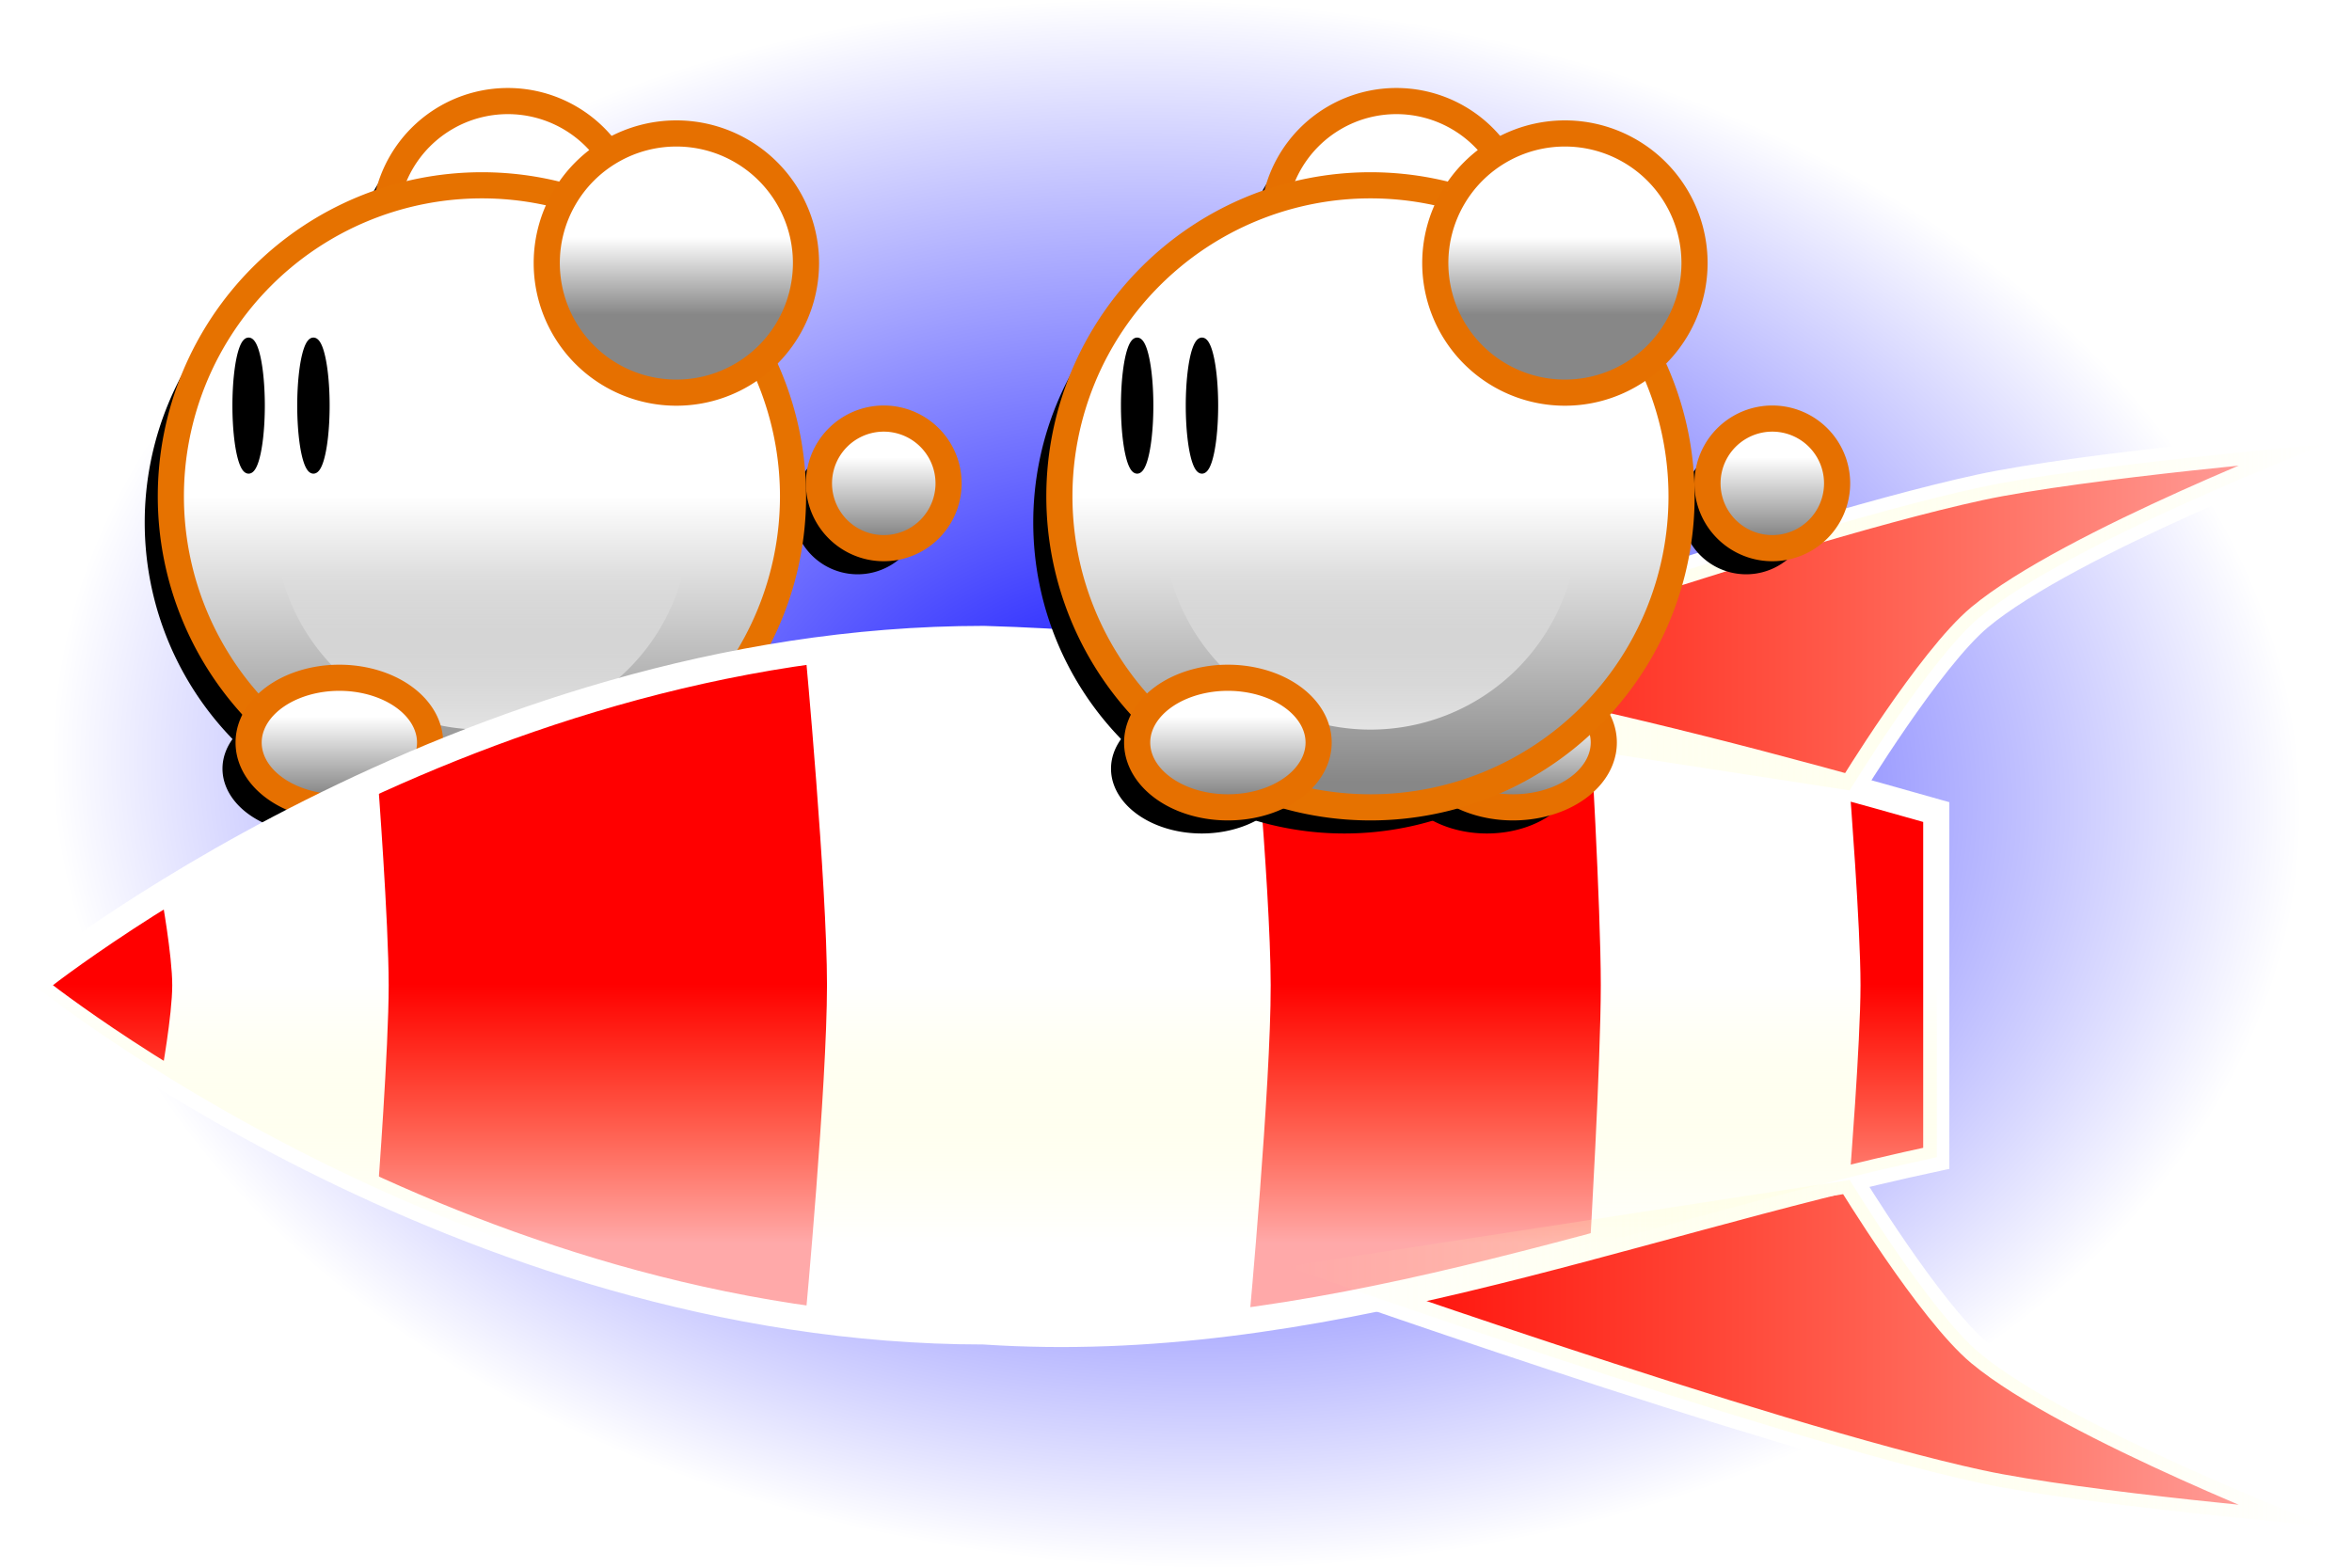 <?xml version="1.0" encoding="UTF-8" standalone="no"?>
<!-- Created with Inkscape (http://www.inkscape.org/) -->
<svg
   xmlns:dc="http://purl.org/dc/elements/1.1/"
   xmlns:cc="http://creativecommons.org/ns#"
   xmlns:rdf="http://www.w3.org/1999/02/22-rdf-syntax-ns#"
   xmlns:svg="http://www.w3.org/2000/svg"
   xmlns="http://www.w3.org/2000/svg"
   xmlns:xlink="http://www.w3.org/1999/xlink"
   xmlns:sodipodi="http://sodipodi.sourceforge.net/DTD/sodipodi-0.dtd"
   xmlns:inkscape="http://www.inkscape.org/namespaces/inkscape"
   width="180"
   height="120"
   id="svg6792"
   sodipodi:version="0.32"
   inkscape:version="0.46"
   version="1.0"
   sodipodi:docname="Complete.svg"
   inkscape:output_extension="org.inkscape.output.svg.inkscape"
   inkscape:export-filename="C:\Documents and Settings\Edward\My Documents\Android\ShokoRocket\ShokoRocket\res\drawable-mdpi\complete.png"
   inkscape:export-xdpi="120"
   inkscape:export-ydpi="120">
  <defs
     id="defs6794">
    <linearGradient
       id="linearGradient4820">
      <stop
         style="stop-color:#0000ff;stop-opacity:1;"
         offset="0"
         id="stop4822" />
      <stop
         style="stop-color:#0000ff;stop-opacity:0;"
         offset="1"
         id="stop4824" />
    </linearGradient>
    <linearGradient
       id="linearGradient7837">
      <stop
         style="stop-color:#ffffff;stop-opacity:0.664;"
         offset="0"
         id="stop7839" />
      <stop
         style="stop-color:#ffffa3;stop-opacity:0;"
         offset="1"
         id="stop7841" />
    </linearGradient>
    <linearGradient
       id="linearGradient3940">
      <stop
         id="stop3942"
         offset="0"
         style="stop-color:#878787;stop-opacity:1;" />
      <stop
         id="stop3944"
         offset="1"
         style="stop-color:#ffffff;stop-opacity:1;" />
    </linearGradient>
    <linearGradient
       id="linearGradient3934">
      <stop
         id="stop3936"
         offset="0"
         style="stop-color:#878787;stop-opacity:1;" />
      <stop
         id="stop3938"
         offset="1"
         style="stop-color:#ffffff;stop-opacity:1;" />
    </linearGradient>
    <linearGradient
       id="linearGradient3225">
      <stop
         style="stop-color:#ffffff;stop-opacity:0;"
         offset="0"
         id="stop3227" />
      <stop
         style="stop-color:#ffffff;stop-opacity:0.722;"
         offset="1"
         id="stop3229" />
    </linearGradient>
    <linearGradient
       id="linearGradient3215">
      <stop
         style="stop-color:#878787;stop-opacity:1;"
         offset="0"
         id="stop3217" />
      <stop
         style="stop-color:#ffffff;stop-opacity:1;"
         offset="1"
         id="stop3219" />
    </linearGradient>
    <inkscape:perspective
       sodipodi:type="inkscape:persp3d"
       inkscape:vp_x="0 : 526.18109 : 1"
       inkscape:vp_y="0 : 1000 : 0"
       inkscape:vp_z="744.09448 : 526.18109 : 1"
       inkscape:persp3d-origin="372.04724 : 350.78739 : 1"
       id="perspective6800" />
    <inkscape:perspective
       id="perspective7011"
       inkscape:persp3d-origin="372.04724 : 350.78739 : 1"
       inkscape:vp_z="744.09448 : 526.18109 : 1"
       inkscape:vp_y="0 : 1000 : 0"
       inkscape:vp_x="0 : 526.18109 : 1"
       sodipodi:type="inkscape:persp3d" />
    <linearGradient
       inkscape:collect="always"
       xlink:href="#linearGradient7837"
       id="linearGradient7843"
       x1="235.571"
       y1="416.612"
       x2="235.571"
       y2="392.612"
       gradientUnits="userSpaceOnUse" />
    <linearGradient
       inkscape:collect="always"
       xlink:href="#linearGradient7837"
       id="linearGradient7847"
       gradientUnits="userSpaceOnUse"
       x1="235.571"
       y1="416.612"
       x2="235.571"
       y2="392.612" />
    <linearGradient
       inkscape:collect="always"
       xlink:href="#linearGradient7837"
       id="linearGradient7857"
       x1="123.571"
       y1="426.612"
       x2="219.571"
       y2="426.612"
       gradientUnits="userSpaceOnUse" />
    <linearGradient
       inkscape:collect="always"
       xlink:href="#linearGradient7837"
       id="linearGradient7873"
       x1="123.071"
       y1="358.612"
       x2="220.071"
       y2="358.612"
       gradientUnits="userSpaceOnUse" />
    <linearGradient
       inkscape:collect="always"
       xlink:href="#linearGradient7837"
       id="linearGradient7906"
       gradientUnits="userSpaceOnUse"
       x1="235.571"
       y1="416.612"
       x2="235.571"
       y2="392.612" />
    <linearGradient
       inkscape:collect="always"
       xlink:href="#linearGradient7837"
       id="linearGradient7908"
       gradientUnits="userSpaceOnUse"
       x1="123.571"
       y1="426.612"
       x2="219.571"
       y2="426.612" />
    <linearGradient
       inkscape:collect="always"
       xlink:href="#linearGradient7837"
       id="linearGradient7910"
       gradientUnits="userSpaceOnUse"
       x1="123.071"
       y1="358.612"
       x2="220.071"
       y2="358.612" />
    <linearGradient
       inkscape:collect="always"
       xlink:href="#linearGradient7837"
       id="linearGradient2450"
       gradientUnits="userSpaceOnUse"
       x1="235.571"
       y1="416.612"
       x2="235.571"
       y2="392.612" />
    <linearGradient
       inkscape:collect="always"
       xlink:href="#linearGradient7837"
       id="linearGradient2452"
       gradientUnits="userSpaceOnUse"
       gradientTransform="matrix(-1,0,0,1,459.143,101)"
       x1="123.571"
       y1="426.612"
       x2="219.571"
       y2="426.612" />
    <linearGradient
       inkscape:collect="always"
       xlink:href="#linearGradient7837"
       id="linearGradient2454"
       gradientUnits="userSpaceOnUse"
       gradientTransform="matrix(-1,0,0,1,459.143,101)"
       x1="123.071"
       y1="358.612"
       x2="220.071"
       y2="358.612" />
    <filter
       height="1.252"
       y="-0.126"
       width="1.229"
       x="-0.115"
       id="filter3463"
       inkscape:collect="always">
      <feGaussianBlur
         id="feGaussianBlur3465"
         stdDeviation="5.725"
         inkscape:collect="always" />
    </filter>
    <linearGradient
       y2="114"
       x2="64"
       y1="126"
       x1="64"
       gradientUnits="userSpaceOnUse"
       id="linearGradient3562"
       xlink:href="#linearGradient3934"
       inkscape:collect="always" />
    <linearGradient
       y2="114"
       x2="64"
       y1="126"
       x1="64"
       gradientUnits="userSpaceOnUse"
       id="linearGradient3560"
       xlink:href="#linearGradient3940"
       inkscape:collect="always" />
    <linearGradient
       y2="114"
       x2="64"
       y1="126"
       x1="64"
       gradientUnits="userSpaceOnUse"
       id="linearGradient3558"
       xlink:href="#linearGradient3934"
       inkscape:collect="always" />
    <linearGradient
       y2="96"
       x2="64"
       y1="72"
       x1="64"
       gradientUnits="userSpaceOnUse"
       id="linearGradient3556"
       xlink:href="#linearGradient3225"
       inkscape:collect="always" />
    <linearGradient
       y2="64"
       x2="64"
       y1="108"
       x1="64"
       gradientUnits="userSpaceOnUse"
       id="linearGradient3554"
       xlink:href="#linearGradient3215"
       inkscape:collect="always" />
    <linearGradient
       y2="114"
       x2="64"
       y1="126"
       x1="64"
       gradientUnits="userSpaceOnUse"
       id="linearGradient3552"
       xlink:href="#linearGradient3940"
       inkscape:collect="always" />
    <linearGradient
       y2="114"
       x2="64"
       y1="126"
       x1="64"
       gradientUnits="userSpaceOnUse"
       id="linearGradient3550"
       xlink:href="#linearGradient3934"
       inkscape:collect="always" />
    <linearGradient
       id="linearGradient2655">
      <stop
         id="stop2657"
         offset="0"
         style="stop-color:#878787;stop-opacity:1;" />
      <stop
         id="stop2659"
         offset="1"
         style="stop-color:#ffffff;stop-opacity:1;" />
    </linearGradient>
    <linearGradient
       id="linearGradient2649">
      <stop
         id="stop2651"
         offset="0"
         style="stop-color:#ffffff;stop-opacity:0;" />
      <stop
         id="stop2653"
         offset="1"
         style="stop-color:#ffffff;stop-opacity:0.722;" />
    </linearGradient>
    <linearGradient
       id="linearGradient2643">
      <stop
         style="stop-color:#878787;stop-opacity:1;"
         offset="0"
         id="stop2645" />
      <stop
         style="stop-color:#ffffff;stop-opacity:1;"
         offset="1"
         id="stop2647" />
    </linearGradient>
    <linearGradient
       id="linearGradient2637">
      <stop
         style="stop-color:#878787;stop-opacity:1;"
         offset="0"
         id="stop2639" />
      <stop
         style="stop-color:#ffffff;stop-opacity:1;"
         offset="1"
         id="stop2641" />
    </linearGradient>
    <inkscape:perspective
       id="perspective285"
       inkscape:persp3d-origin="256 : 170.66667 : 1"
       inkscape:vp_z="512 : 256 : 1"
       inkscape:vp_y="0 : 1000 : 0"
       inkscape:vp_x="0 : 256 : 1"
       sodipodi:type="inkscape:persp3d" />
    <linearGradient
       y2="91.686"
       x2="48.738"
       y1="130.022"
       x1="49.153"
       gradientTransform="translate(-0.114,1.594)"
       gradientUnits="userSpaceOnUse"
       id="linearGradient2576"
       xlink:href="#linearGradient4250"
       inkscape:collect="always" />
    <linearGradient
       y2="91.686"
       x2="48.738"
       y1="130.819"
       x1="49.153"
       gradientTransform="translate(29.833,194.897)"
       gradientUnits="userSpaceOnUse"
       id="linearGradient4360"
       xlink:href="#linearGradient4250"
       inkscape:collect="always" />
    <linearGradient
       y2="91.686"
       x2="48.738"
       y1="130.819"
       x1="49.153"
       gradientTransform="translate(29.833,194.897)"
       gradientUnits="userSpaceOnUse"
       id="linearGradient4352"
       xlink:href="#linearGradient4250"
       inkscape:collect="always" />
    <linearGradient
       y2="91.686"
       x2="48.738"
       y1="130.819"
       x1="49.153"
       gradientTransform="translate(29.833,194.897)"
       gradientUnits="userSpaceOnUse"
       id="linearGradient4348"
       xlink:href="#linearGradient4250"
       inkscape:collect="always" />
    <linearGradient
       y2="91.686"
       x2="48.738"
       y1="130.819"
       x1="49.153"
       gradientTransform="translate(29.833,194.897)"
       gradientUnits="userSpaceOnUse"
       id="linearGradient4344"
       xlink:href="#linearGradient4250"
       inkscape:collect="always" />
    <linearGradient
       y2="91.686"
       x2="48.738"
       y1="130.022"
       x1="49.153"
       gradientTransform="translate(29.833,194.897)"
       gradientUnits="userSpaceOnUse"
       id="linearGradient4340"
       xlink:href="#linearGradient4250"
       inkscape:collect="always" />
    <linearGradient
       y2="91.686"
       x2="48.738"
       y1="130.022"
       x1="49.153"
       gradientTransform="translate(29.833,194.897)"
       gradientUnits="userSpaceOnUse"
       id="linearGradient4336"
       xlink:href="#linearGradient4250"
       inkscape:collect="always" />
    <linearGradient
       y2="91.686"
       x2="48.738"
       y1="130.022"
       x1="49.153"
       gradientTransform="translate(29.833,194.897)"
       gradientUnits="userSpaceOnUse"
       id="linearGradient4332"
       xlink:href="#linearGradient4250"
       inkscape:collect="always" />
    <linearGradient
       y2="91.686"
       x2="48.738"
       y1="130.819"
       x1="49.153"
       gradientTransform="translate(29.833,194.897)"
       gradientUnits="userSpaceOnUse"
       id="linearGradient4328"
       xlink:href="#linearGradient4250"
       inkscape:collect="always" />
    <linearGradient
       y2="91.686"
       x2="48.738"
       y1="130.022"
       x1="49.153"
       gradientTransform="translate(384.342,2.683)"
       gradientUnits="userSpaceOnUse"
       id="linearGradient4286"
       xlink:href="#linearGradient4250"
       inkscape:collect="always" />
    <linearGradient
       y2="91.686"
       x2="48.738"
       y1="130.022"
       x1="49.153"
       gradientTransform="translate(256.342,4.683)"
       gradientUnits="userSpaceOnUse"
       id="linearGradient4282"
       xlink:href="#linearGradient4250"
       inkscape:collect="always" />
    <linearGradient
       y2="91.686"
       x2="48.738"
       y1="130.022"
       x1="49.153"
       gradientTransform="translate(128.342,2.683)"
       gradientUnits="userSpaceOnUse"
       id="linearGradient4278"
       xlink:href="#linearGradient4250"
       inkscape:collect="always" />
    <linearGradient
       gradientTransform="translate(0.342,0.683)"
       gradientUnits="userSpaceOnUse"
       y2="91.686"
       x2="48.738"
       y1="130.022"
       x1="49.153"
       id="linearGradient4256"
       xlink:href="#linearGradient4250"
       inkscape:collect="always" />
    <linearGradient
       y2="108.712"
       x2="51.059"
       y1="123.967"
       x1="61.251"
       gradientTransform="translate(384,2)"
       gradientUnits="userSpaceOnUse"
       id="linearGradient3906"
       xlink:href="#linearGradient3677"
       inkscape:collect="always" />
    <linearGradient
       y2="108.712"
       x2="51.059"
       y1="123.967"
       x1="61.251"
       gradientTransform="translate(256,4)"
       gradientUnits="userSpaceOnUse"
       id="linearGradient3904"
       xlink:href="#linearGradient3677"
       inkscape:collect="always" />
    <linearGradient
       y2="108.712"
       x2="51.059"
       y1="123.967"
       x1="61.251"
       gradientTransform="translate(128,2)"
       gradientUnits="userSpaceOnUse"
       id="linearGradient3902"
       xlink:href="#linearGradient3677"
       inkscape:collect="always" />
    <linearGradient
       y2="108.712"
       x2="51.059"
       y1="123.967"
       x1="61.251"
       gradientUnits="userSpaceOnUse"
       id="linearGradient3900"
       xlink:href="#linearGradient3677"
       inkscape:collect="always" />
    <linearGradient
       y2="108.712"
       x2="51.059"
       y1="123.967"
       x1="61.251"
       gradientUnits="userSpaceOnUse"
       id="linearGradient3724"
       xlink:href="#linearGradient3677"
       inkscape:collect="always" />
    <linearGradient
       y2="108.712"
       x2="51.059"
       y1="123.967"
       x1="61.251"
       gradientTransform="translate(128,2)"
       gradientUnits="userSpaceOnUse"
       id="linearGradient3721"
       xlink:href="#linearGradient3677"
       inkscape:collect="always" />
    <linearGradient
       y2="108.712"
       x2="51.059"
       y1="123.967"
       x1="61.251"
       gradientTransform="translate(256,4)"
       gradientUnits="userSpaceOnUse"
       id="linearGradient3718"
       xlink:href="#linearGradient3677"
       inkscape:collect="always" />
    <linearGradient
       y2="108.712"
       x2="51.059"
       y1="123.967"
       x1="61.251"
       gradientTransform="translate(384,2)"
       gradientUnits="userSpaceOnUse"
       id="linearGradient3715"
       xlink:href="#linearGradient3677"
       inkscape:collect="always" />
    <inkscape:perspective
       id="perspective10"
       inkscape:persp3d-origin="372.04724 : 350.78739 : 1"
       inkscape:vp_z="744.09448 : 526.18109 : 1"
       inkscape:vp_y="0 : 1000 : 0"
       inkscape:vp_x="0 : 526.18109 : 1"
       sodipodi:type="inkscape:persp3d" />
    <linearGradient
       id="linearGradient3677"
       inkscape:collect="always">
      <stop
         id="stop3679"
         offset="0"
         style="stop-color:#ffff00;stop-opacity:1;" />
      <stop
         id="stop3681"
         offset="1"
         style="stop-color:#ffff00;stop-opacity:0;" />
    </linearGradient>
    <linearGradient
       id="linearGradient4250">
      <stop
         id="stop4252"
         offset="0"
         style="stop-color:#000000;stop-opacity:0.557;" />
      <stop
         id="stop4254"
         offset="1"
         style="stop-color:#efbbc3;stop-opacity:0;" />
    </linearGradient>
    <linearGradient
       inkscape:collect="always"
       xlink:href="#linearGradient7837"
       id="linearGradient4748"
       gradientUnits="userSpaceOnUse"
       gradientTransform="matrix(-0.828,0,0,0.828,402.918,92.349)"
       x1="123.071"
       y1="358.612"
       x2="220.071"
       y2="358.612" />
    <linearGradient
       inkscape:collect="always"
       xlink:href="#linearGradient7837"
       id="linearGradient4751"
       gradientUnits="userSpaceOnUse"
       gradientTransform="matrix(-0.828,0,0,0.828,402.918,92.349)"
       x1="123.571"
       y1="426.612"
       x2="219.571"
       y2="426.612" />
    <linearGradient
       inkscape:collect="always"
       xlink:href="#linearGradient3934"
       id="linearGradient4806"
       gradientUnits="userSpaceOnUse"
       x1="64"
       y1="126"
       x2="64"
       y2="114" />
    <linearGradient
       inkscape:collect="always"
       xlink:href="#linearGradient3940"
       id="linearGradient4808"
       gradientUnits="userSpaceOnUse"
       x1="64"
       y1="126"
       x2="64"
       y2="114" />
    <linearGradient
       inkscape:collect="always"
       xlink:href="#linearGradient3215"
       id="linearGradient4810"
       gradientUnits="userSpaceOnUse"
       x1="64"
       y1="108"
       x2="64"
       y2="64" />
    <linearGradient
       inkscape:collect="always"
       xlink:href="#linearGradient3225"
       id="linearGradient4812"
       gradientUnits="userSpaceOnUse"
       x1="64"
       y1="72"
       x2="64"
       y2="96" />
    <linearGradient
       inkscape:collect="always"
       xlink:href="#linearGradient3934"
       id="linearGradient4814"
       gradientUnits="userSpaceOnUse"
       x1="64"
       y1="126"
       x2="64"
       y2="114" />
    <linearGradient
       inkscape:collect="always"
       xlink:href="#linearGradient3940"
       id="linearGradient4816"
       gradientUnits="userSpaceOnUse"
       x1="64"
       y1="126"
       x2="64"
       y2="114" />
    <linearGradient
       inkscape:collect="always"
       xlink:href="#linearGradient3934"
       id="linearGradient4818"
       gradientUnits="userSpaceOnUse"
       x1="64"
       y1="126"
       x2="64"
       y2="114" />
    <radialGradient
       inkscape:collect="always"
       xlink:href="#linearGradient4820"
       id="radialGradient4826"
       cx="90"
       cy="60"
       fx="90"
       fy="60"
       r="90"
       gradientTransform="matrix(0.956,4.4444423e-2,-3.0974284e-2,0.666,5.858,16.043)"
       gradientUnits="userSpaceOnUse" />
  </defs>
  <sodipodi:namedview
     id="base"
     pagecolor="#ffffff"
     bordercolor="#666666"
     borderopacity="1.0"
     gridtolerance="10000"
     guidetolerance="10"
     objecttolerance="10"
     inkscape:pageopacity="0.0"
     inkscape:pageshadow="2"
     inkscape:zoom="1"
     inkscape:cx="98.07573"
     inkscape:cy="-76.728362"
     inkscape:document-units="px"
     inkscape:current-layer="layer1"
     showgrid="true"
     inkscape:window-width="1180"
     inkscape:window-height="742"
     inkscape:window-x="96"
     inkscape:window-y="-4"
     showguides="true"
     inkscape:guide-bbox="true">
    <inkscape:grid
       type="xygrid"
       id="grid6909"
       visible="true"
       enabled="true"
       empspacing="4"
       spacingx="1px"
       spacingy="1px" />
  </sodipodi:namedview>
  <g
     inkscape:label="Layer 1"
     inkscape:groupmode="layer"
     id="layer1"
     transform="translate(-122.571,-342.112)">
    <rect
       style="fill:url(#radialGradient4826);fill-opacity:1;stroke:none;stroke-width:2;stroke-linecap:round;stroke-linejoin:round;stroke-miterlimit:4;stroke-dasharray:none;stroke-opacity:0.498"
       id="rect2458"
       width="180"
       height="120"
       x="0"
       y="0"
       transform="translate(122.571,342.112)"
       ry="0" />
    <g
       id="g2670"
       inkscape:label="Layer 1"
       transform="matrix(-1,0,0,1,201.414,342.145)">
      <g
         style="fill:#000000;fill-opacity:1;stroke:none;filter:url(#filter3463)"
         id="g3427"
         transform="matrix(0.496,0,0,0.496,6.264,8.215)">
        <path
           transform="translate(6,-96)"
           d="M 85,118 A 19,19 0 1 1 47,118 A 19,19 0 1 1 85,118 z"
           sodipodi:ry="19"
           sodipodi:rx="19"
           sodipodi:cy="118"
           sodipodi:cx="66"
           id="path3429"
           style="opacity:1;fill:#000000;fill-opacity:1;fill-rule:nonzero;stroke:none;stroke-width:4.033;stroke-linecap:butt;stroke-linejoin:miter;marker:none;marker-start:none;marker-mid:none;marker-end:none;stroke-miterlimit:4;stroke-dasharray:none;stroke-dashoffset:0;stroke-opacity:1;visibility:visible;display:inline;overflow:visible;enable-background:accumulate"
           sodipodi:type="arc" />
        <path
           transform="translate(-12,-16)"
           d="M 80,118 A 14,10 0 1 1 52,118 A 14,10 0 1 1 80,118 z"
           sodipodi:ry="10"
           sodipodi:rx="14"
           sodipodi:cy="118"
           sodipodi:cx="66"
           id="path3431"
           style="opacity:1;fill:#000000;fill-opacity:1;fill-rule:nonzero;stroke:none;stroke-width:4.033;stroke-linecap:butt;stroke-linejoin:miter;marker:none;marker-start:none;marker-mid:none;marker-end:none;stroke-miterlimit:4;stroke-dasharray:none;stroke-dashoffset:0;stroke-opacity:1;visibility:visible;display:inline;overflow:visible;enable-background:accumulate"
           sodipodi:type="arc" />
        <g
           style="fill:#000000;fill-opacity:1;stroke:none"
           transform="translate(12,0)"
           id="g3433">
          <path
             sodipodi:type="arc"
             style="opacity:1;fill:#000000;fill-opacity:1;fill-rule:nonzero;stroke:none;stroke-width:4.033;stroke-linecap:butt;stroke-linejoin:miter;marker:none;marker-start:none;marker-mid:none;marker-end:none;stroke-miterlimit:4;stroke-dasharray:none;stroke-dashoffset:0;stroke-opacity:1;visibility:visible;display:inline;overflow:visible;enable-background:accumulate"
             id="path3435"
             sodipodi:cx="64"
             sodipodi:cy="64"
             sodipodi:rx="48"
             sodipodi:ry="48"
             d="M 112,64 A 48,48 0 1 1 16,64 A 48,48 0 1 1 112,64 z" />
          <path
             sodipodi:type="arc"
             style="opacity:1;fill:#000000;fill-opacity:1;fill-rule:nonzero;stroke:none;stroke-width:1;stroke-linecap:butt;stroke-linejoin:miter;marker:none;marker-start:none;marker-mid:none;marker-end:none;stroke-miterlimit:4;stroke-dasharray:none;stroke-dashoffset:0;stroke-opacity:0.68;visibility:visible;display:inline;overflow:visible;enable-background:accumulate"
             id="path3437"
             sodipodi:cx="64"
             sodipodi:cy="64"
             sodipodi:rx="32"
             sodipodi:ry="32"
             d="M 96,64 A 32,32 0 1 1 32,64 A 32,32 0 1 1 96,64 z"
             transform="translate(0,4)" />
        </g>
        <path
           transform="translate(-52,-56)"
           d="M 76,118 A 10,10 0 1 1 56,118 A 10,10 0 1 1 76,118 z"
           sodipodi:ry="10"
           sodipodi:rx="10"
           sodipodi:cy="118"
           sodipodi:cx="66"
           id="path3439"
           style="opacity:1;fill:#000000;fill-opacity:1;fill-rule:nonzero;stroke:none;stroke-width:4.033;stroke-linecap:butt;stroke-linejoin:miter;marker:none;marker-start:none;marker-mid:none;marker-end:none;stroke-miterlimit:4;stroke-dasharray:none;stroke-dashoffset:0;stroke-opacity:1;visibility:visible;display:inline;overflow:visible;enable-background:accumulate"
           sodipodi:type="arc" />
        <path
           transform="translate(32,-16)"
           d="M 80,118 A 14,10 0 1 1 52,118 A 14,10 0 1 1 80,118 z"
           sodipodi:ry="10"
           sodipodi:rx="14"
           sodipodi:cy="118"
           sodipodi:cx="66"
           id="path3441"
           style="opacity:1;fill:#000000;fill-opacity:1;fill-rule:nonzero;stroke:none;stroke-width:4.033;stroke-linecap:butt;stroke-linejoin:miter;marker:none;marker-start:none;marker-mid:none;marker-end:none;stroke-miterlimit:4;stroke-dasharray:none;stroke-dashoffset:0;stroke-opacity:1;visibility:visible;display:inline;overflow:visible;enable-background:accumulate"
           sodipodi:type="arc" />
        <path
           d="M 104,50 A 2,10 0 1 1 100,50 A 2,10 0 1 1 104,50 z"
           sodipodi:ry="10"
           sodipodi:rx="2"
           sodipodi:cy="50"
           sodipodi:cx="102"
           id="path3443"
           style="opacity:1;fill:#000000;fill-opacity:1;fill-rule:nonzero;stroke:none;stroke-width:1;stroke-linecap:butt;stroke-linejoin:miter;marker:none;marker-start:none;marker-mid:none;marker-end:none;stroke-miterlimit:4;stroke-dasharray:none;stroke-dashoffset:0;stroke-opacity:1;visibility:visible;display:inline;overflow:visible;enable-background:accumulate"
           sodipodi:type="arc" />
        <path
           transform="translate(10,0)"
           d="M 104,50 A 2,10 0 1 1 100,50 A 2,10 0 1 1 104,50 z"
           sodipodi:ry="10"
           sodipodi:rx="2"
           sodipodi:cy="50"
           sodipodi:cx="102"
           id="path3445"
           style="opacity:1;fill:#000000;fill-opacity:1;fill-rule:nonzero;stroke:none;stroke-width:1;stroke-linecap:butt;stroke-linejoin:miter;marker:none;marker-start:none;marker-mid:none;marker-end:none;stroke-miterlimit:4;stroke-dasharray:none;stroke-dashoffset:0;stroke-opacity:1;visibility:visible;display:inline;overflow:visible;enable-background:accumulate"
           sodipodi:type="arc" />
        <path
           transform="translate(-20,-90)"
           d="M 86,118 A 20,20 0 1 1 46,118 A 20,20 0 1 1 86,118 z"
           sodipodi:ry="20"
           sodipodi:rx="20"
           sodipodi:cy="118"
           sodipodi:cx="66"
           id="path3447"
           style="opacity:1;fill:#000000;fill-opacity:1;fill-rule:nonzero;stroke:none;stroke-width:4.033;stroke-linecap:butt;stroke-linejoin:miter;marker:none;marker-start:none;marker-mid:none;marker-end:none;stroke-miterlimit:4;stroke-dasharray:none;stroke-dashoffset:0;stroke-opacity:1;visibility:visible;display:inline;overflow:visible;enable-background:accumulate"
           sodipodi:type="arc" />
      </g>
      <g
         transform="matrix(0.496,0,0,0.496,4.264,6.215)"
         id="g3528">
        <path
           sodipodi:type="arc"
           style="opacity:1;fill:url(#linearGradient3550);fill-opacity:1;fill-rule:nonzero;stroke:#e67000;stroke-width:4.033;stroke-linecap:butt;stroke-linejoin:miter;marker:none;marker-start:none;marker-mid:none;marker-end:none;stroke-miterlimit:4;stroke-dasharray:none;stroke-dashoffset:0;stroke-opacity:1;visibility:visible;display:inline;overflow:visible;enable-background:accumulate"
           id="path3530"
           sodipodi:cx="66"
           sodipodi:cy="118"
           sodipodi:rx="19"
           sodipodi:ry="19"
           d="M 85,118 A 19,19 0 1 1 47,118 A 19,19 0 1 1 85,118 z"
           transform="translate(6,-96)" />
        <path
           sodipodi:type="arc"
           style="opacity:1;fill:url(#linearGradient3552);fill-opacity:1;fill-rule:nonzero;stroke:#e67000;stroke-width:4.033;stroke-linecap:butt;stroke-linejoin:miter;marker:none;marker-start:none;marker-mid:none;marker-end:none;stroke-miterlimit:4;stroke-dasharray:none;stroke-dashoffset:0;stroke-opacity:1;visibility:visible;display:inline;overflow:visible;enable-background:accumulate"
           id="path3532"
           sodipodi:cx="66"
           sodipodi:cy="118"
           sodipodi:rx="14"
           sodipodi:ry="10"
           d="M 80,118 A 14,10 0 1 1 52,118 A 14,10 0 1 1 80,118 z"
           transform="translate(-12,-16)" />
        <g
           id="g3534"
           transform="translate(12,0)">
          <path
             d="M 112,64 A 48,48 0 1 1 16,64 A 48,48 0 1 1 112,64 z"
             sodipodi:ry="48"
             sodipodi:rx="48"
             sodipodi:cy="64"
             sodipodi:cx="64"
             id="path3536"
             style="opacity:1;fill:url(#linearGradient3554);fill-opacity:1;fill-rule:nonzero;stroke:#e67200;stroke-width:4.033;stroke-linecap:butt;stroke-linejoin:miter;marker:none;marker-start:none;marker-mid:none;marker-end:none;stroke-miterlimit:4;stroke-dasharray:none;stroke-dashoffset:0;stroke-opacity:1;visibility:visible;display:inline;overflow:visible;enable-background:accumulate"
             sodipodi:type="arc" />
          <path
             transform="translate(0,4)"
             d="M 96,64 A 32,32 0 1 1 32,64 A 32,32 0 1 1 96,64 z"
             sodipodi:ry="32"
             sodipodi:rx="32"
             sodipodi:cy="64"
             sodipodi:cx="64"
             id="path3538"
             style="opacity:1;fill:url(#linearGradient3556);fill-opacity:1;fill-rule:nonzero;stroke:none;stroke-width:1;stroke-linecap:butt;stroke-linejoin:miter;marker:none;marker-start:none;marker-mid:none;marker-end:none;stroke-miterlimit:4;stroke-dasharray:none;stroke-dashoffset:0;stroke-opacity:0.68;visibility:visible;display:inline;overflow:visible;enable-background:accumulate"
             sodipodi:type="arc" />
        </g>
        <path
           sodipodi:type="arc"
           style="opacity:1;fill:url(#linearGradient3558);fill-opacity:1;fill-rule:nonzero;stroke:#e67000;stroke-width:4.033;stroke-linecap:butt;stroke-linejoin:miter;marker:none;marker-start:none;marker-mid:none;marker-end:none;stroke-miterlimit:4;stroke-dasharray:none;stroke-dashoffset:0;stroke-opacity:1;visibility:visible;display:inline;overflow:visible;enable-background:accumulate"
           id="path3540"
           sodipodi:cx="66"
           sodipodi:cy="118"
           sodipodi:rx="10"
           sodipodi:ry="10"
           d="M 76,118 A 10,10 0 1 1 56,118 A 10,10 0 1 1 76,118 z"
           transform="translate(-52,-56)" />
        <path
           sodipodi:type="arc"
           style="opacity:1;fill:url(#linearGradient3560);fill-opacity:1;fill-rule:nonzero;stroke:#e67000;stroke-width:4.033;stroke-linecap:butt;stroke-linejoin:miter;marker:none;marker-start:none;marker-mid:none;marker-end:none;stroke-miterlimit:4;stroke-dasharray:none;stroke-dashoffset:0;stroke-opacity:1;visibility:visible;display:inline;overflow:visible;enable-background:accumulate"
           id="path3542"
           sodipodi:cx="66"
           sodipodi:cy="118"
           sodipodi:rx="14"
           sodipodi:ry="10"
           d="M 80,118 A 14,10 0 1 1 52,118 A 14,10 0 1 1 80,118 z"
           transform="translate(32,-16)" />
        <path
           sodipodi:type="arc"
           style="opacity:1;fill:#000000;fill-opacity:1;fill-rule:nonzero;stroke:#000000;stroke-width:1;stroke-linecap:butt;stroke-linejoin:miter;marker:none;marker-start:none;marker-mid:none;marker-end:none;stroke-miterlimit:4;stroke-dasharray:none;stroke-dashoffset:0;stroke-opacity:1;visibility:visible;display:inline;overflow:visible;enable-background:accumulate"
           id="path3544"
           sodipodi:cx="102"
           sodipodi:cy="50"
           sodipodi:rx="2"
           sodipodi:ry="10"
           d="M 104,50 A 2,10 0 1 1 100,50 A 2,10 0 1 1 104,50 z" />
        <path
           sodipodi:type="arc"
           style="opacity:1;fill:#000000;fill-opacity:1;fill-rule:nonzero;stroke:#000000;stroke-width:1;stroke-linecap:butt;stroke-linejoin:miter;marker:none;marker-start:none;marker-mid:none;marker-end:none;stroke-miterlimit:4;stroke-dasharray:none;stroke-dashoffset:0;stroke-opacity:1;visibility:visible;display:inline;overflow:visible;enable-background:accumulate"
           id="path3546"
           sodipodi:cx="102"
           sodipodi:cy="50"
           sodipodi:rx="2"
           sodipodi:ry="10"
           d="M 104,50 A 2,10 0 1 1 100,50 A 2,10 0 1 1 104,50 z"
           transform="translate(10,0)" />
        <path
           sodipodi:type="arc"
           style="opacity:1;fill:url(#linearGradient3562);fill-opacity:1;fill-rule:nonzero;stroke:#e67000;stroke-width:4.033;stroke-linecap:butt;stroke-linejoin:miter;marker:none;marker-start:none;marker-mid:none;marker-end:none;stroke-miterlimit:4;stroke-dasharray:none;stroke-dashoffset:0;stroke-opacity:1;visibility:visible;display:inline;overflow:visible;enable-background:accumulate"
           id="path3548"
           sodipodi:cx="66"
           sodipodi:cy="118"
           sodipodi:rx="20"
           sodipodi:ry="20"
           d="M 86,118 A 20,20 0 1 1 46,118 A 20,20 0 1 1 86,118 z"
           transform="translate(-20,-90)" />
      </g>
    </g>
    <flowRoot
       xml:space="preserve"
       id="flowRoot7951"
       style="font-size:40px;font-style:normal;font-weight:normal;fill:#000000;fill-opacity:1;stroke:none;stroke-width:1px;stroke-linecap:butt;stroke-linejoin:miter;stroke-opacity:1;font-family:Bitstream Vera Sans"><flowRegion
         id="flowRegion7953"><rect
           id="rect7955"
           width="134.704"
           height="146.018"
           x="48.79"
           y="81.085" /></flowRegion><flowPara
         id="flowPara7957">SHOKOO</flowPara></flowRoot>    <path
       id="path7888"
       d="M 221.061,395.99 C 221.061,395.99 257.786,382.957 274.068,379.425 C 281.899,377.726 300.571,376.112 300.571,376.112 C 300.571,376.112 280.893,383.668 274.068,389.364 C 270.253,392.548 264.129,402.616 264.129,402.616 L 221.061,395.99 z"
       style="fill:#ff0000;fill-opacity:1;fill-rule:evenodd;stroke:#ffffff;stroke-width:2;stroke-linecap:round;stroke-linejoin:round;stroke-opacity:1;stroke-miterlimit:4;stroke-dasharray:none"
       sodipodi:nodetypes="cscscc" />
    <path
       sodipodi:nodetypes="cscscc"
       style="fill:#ff0000;fill-opacity:1;fill-rule:evenodd;stroke:#ffffff;stroke-width:2;stroke-linecap:round;stroke-linejoin:round;stroke-opacity:1;stroke-miterlimit:4;stroke-dasharray:none"
       d="M 221.061,439.058 C 221.061,439.058 257.786,452.091 274.068,455.623 C 281.899,457.322 300.571,458.936 300.571,458.936 C 300.571,458.936 280.893,451.38 274.068,445.684 C 270.253,442.5 264.129,432.432 264.129,432.432 L 221.061,439.058 z"
       id="path7890" />
    <path
       sodipodi:nodetypes="cccsccc"
       id="path7892"
       d="M 124.986,417.524 C 124.986,417.524 157.638,444.027 197.87,444.027 C 223.22,445.725 246.531,435.968 270.755,430.776 C 270.755,430.776 270.755,421.181 270.755,417.524 C 270.755,413.866 270.755,404.272 270.755,404.272 C 246.644,397.411 223.081,391.761 197.87,391.02 C 157.638,391.02 124.986,417.524 124.986,417.524 z"
       style="fill:#ff0000;fill-opacity:1;stroke:#ffffff;stroke-width:2;stroke-opacity:1;stroke-miterlimit:4;stroke-dasharray:none" />
    <path
       sodipodi:nodetypes="cczcccscc"
       id="path7894"
       d="M 197.87,391.02 C 204.6,391.218 211.211,391.772 217.748,392.599 C 217.748,392.599 219.389,409.861 219.404,417.524 C 219.42,425.186 217.748,443.251 217.748,443.251 C 211.23,444.121 204.621,444.48 197.87,444.027 C 193.343,444.027 188.918,443.691 184.618,443.096 C 184.618,443.096 186.275,425.26 186.275,417.524 C 186.275,409.788 184.618,391.952 184.618,391.952 C 188.918,391.356 193.343,391.02 197.87,391.02 z"
       style="fill:#ffffff;fill-opacity:1;stroke:#ffffff;stroke-width:0.828;stroke-opacity:1" />
    <path
       sodipodi:nodetypes="csccscc"
       id="path7896"
       d="M 151.489,401.787 C 151.489,401.787 152.317,412.7 152.317,417.524 C 152.317,422.348 151.489,433.26 151.489,433.26 C 144.861,430.257 139.28,427.089 134.924,424.383 C 134.924,424.383 135.753,419.809 135.753,417.524 C 135.753,415.239 134.924,410.665 134.924,410.665 C 139.28,407.959 144.861,404.791 151.489,401.787 z"
       style="fill:#ffffff;fill-opacity:1;stroke:none;stroke-opacity:1" />
    <path
       sodipodi:nodetypes="ccsccsc"
       id="path7898"
       d="M 244.251,397.387 C 250.88,398.898 257.494,400.61 264.129,402.435 C 264.129,402.435 264.96,412.99 264.957,417.524 C 264.955,421.965 264.129,432.303 264.129,432.303 C 257.472,433.932 250.873,435.792 244.251,437.557 C 244.251,437.557 245.079,423.539 245.08,417.524 C 245.08,411.478 244.251,397.387 244.251,397.387 z"
       style="fill:#ffffff;fill-opacity:1;stroke:none;stroke-opacity:1" />
    <path
       d="M 247.562,360.625 C 217.123,361.519 188.673,368.341 159.562,376.625 C 159.562,376.625 159.562,388.209 159.562,392.625 C 159.562,397.041 159.562,408.625 159.562,408.625 C 188.81,414.894 216.956,426.675 247.562,424.625 C 296.139,424.625 335.562,392.625 335.562,392.625 C 335.562,392.625 296.139,360.625 247.562,360.625 z"
       id="path7900"
       style="fill:url(#linearGradient2450);fill-opacity:1;stroke:none;stroke-opacity:1"
       inkscape:original="M 247.5625 360.625 C 217.1233 361.51905 188.67329 368.34062 159.5625 376.625 C 159.5625 376.625 159.5625 388.209 159.5625 392.625 C 159.5625 397.041 159.5625 408.625 159.5625 408.625 C 188.80966 414.89371 216.95597 426.67454 247.5625 424.625 C 296.1385 424.625 335.56249 392.625 335.5625 392.625 C 335.5625 392.625 296.1385 360.625 247.5625 360.625 z "
       inkscape:radius="0"
       sodipodi:type="inkscape:offset"
       transform="matrix(-0.828,0,0,0.828,402.918,92.349)" />
    <path
       id="path7902"
       d="M 221.061,439.058 C 221.061,439.058 257.786,452.091 274.068,455.623 C 281.899,457.322 300.571,458.936 300.571,458.936 C 300.571,458.936 280.893,451.38 274.068,445.684 C 270.253,442.5 264.129,432.432 264.129,432.432 L 221.061,439.058 z"
       style="fill:url(#linearGradient4751);fill-opacity:1;fill-rule:evenodd;stroke:none;stroke-width:1px;stroke-linecap:butt;stroke-linejoin:miter;stroke-opacity:1"
       sodipodi:nodetypes="cscscc" />
    <path
       sodipodi:nodetypes="cscscc"
       style="fill:url(#linearGradient4748);fill-opacity:1;fill-rule:evenodd;stroke:none;stroke-width:1px;stroke-linecap:butt;stroke-linejoin:miter;stroke-opacity:1"
       d="M 221.061,395.99 C 221.061,395.99 257.786,382.957 274.068,379.425 C 281.899,377.726 300.571,376.112 300.571,376.112 C 300.571,376.112 280.893,383.668 274.068,389.364 C 270.253,392.548 264.129,402.616 264.129,402.616 L 221.061,395.99 z"
       id="path7904" />
    <path
       style="fill:none;fill-rule:evenodd;stroke:#000000;stroke-width:0.828px;stroke-linecap:butt;stroke-linejoin:miter;stroke-opacity:0"
       d="M 124.571,416.282 C 124.571,416.282 145.186,427.557 157.701,432.846 C 170.215,438.136 174.629,437.44 184.204,439.472 C 193.927,441.535 207.469,440.687 217.334,439.472 C 233.602,437.469 270.341,429.533 270.341,429.533"
       id="path7979"
       sodipodi:nodetypes="csssc" />
    <g
       transform="matrix(-1,0,0,1,269.414,342.145)"
       inkscape:label="Layer 1"
       id="g4760">
      <g
         transform="matrix(0.496,0,0,0.496,6.264,8.215)"
         id="g4762"
         style="fill:#000000;fill-opacity:1;stroke:none;filter:url(#filter3463)">
        <path
           sodipodi:type="arc"
           style="opacity:1;fill:#000000;fill-opacity:1;fill-rule:nonzero;stroke:none;stroke-width:4.033;stroke-linecap:butt;stroke-linejoin:miter;marker:none;marker-start:none;marker-mid:none;marker-end:none;stroke-miterlimit:4;stroke-dasharray:none;stroke-dashoffset:0;stroke-opacity:1;visibility:visible;display:inline;overflow:visible;enable-background:accumulate"
           id="path4764"
           sodipodi:cx="66"
           sodipodi:cy="118"
           sodipodi:rx="19"
           sodipodi:ry="19"
           d="M 85,118 A 19,19 0 1 1 47,118 A 19,19 0 1 1 85,118 z"
           transform="translate(6,-96)" />
        <path
           sodipodi:type="arc"
           style="opacity:1;fill:#000000;fill-opacity:1;fill-rule:nonzero;stroke:none;stroke-width:4.033;stroke-linecap:butt;stroke-linejoin:miter;marker:none;marker-start:none;marker-mid:none;marker-end:none;stroke-miterlimit:4;stroke-dasharray:none;stroke-dashoffset:0;stroke-opacity:1;visibility:visible;display:inline;overflow:visible;enable-background:accumulate"
           id="path4766"
           sodipodi:cx="66"
           sodipodi:cy="118"
           sodipodi:rx="14"
           sodipodi:ry="10"
           d="M 80,118 A 14,10 0 1 1 52,118 A 14,10 0 1 1 80,118 z"
           transform="translate(-12,-16)" />
        <g
           id="g4768"
           transform="translate(12,0)"
           style="fill:#000000;fill-opacity:1;stroke:none">
          <path
             d="M 112,64 A 48,48 0 1 1 16,64 A 48,48 0 1 1 112,64 z"
             sodipodi:ry="48"
             sodipodi:rx="48"
             sodipodi:cy="64"
             sodipodi:cx="64"
             id="path4770"
             style="opacity:1;fill:#000000;fill-opacity:1;fill-rule:nonzero;stroke:none;stroke-width:4.033;stroke-linecap:butt;stroke-linejoin:miter;marker:none;marker-start:none;marker-mid:none;marker-end:none;stroke-miterlimit:4;stroke-dasharray:none;stroke-dashoffset:0;stroke-opacity:1;visibility:visible;display:inline;overflow:visible;enable-background:accumulate"
             sodipodi:type="arc" />
          <path
             transform="translate(0,4)"
             d="M 96,64 A 32,32 0 1 1 32,64 A 32,32 0 1 1 96,64 z"
             sodipodi:ry="32"
             sodipodi:rx="32"
             sodipodi:cy="64"
             sodipodi:cx="64"
             id="path4772"
             style="opacity:1;fill:#000000;fill-opacity:1;fill-rule:nonzero;stroke:none;stroke-width:1;stroke-linecap:butt;stroke-linejoin:miter;marker:none;marker-start:none;marker-mid:none;marker-end:none;stroke-miterlimit:4;stroke-dasharray:none;stroke-dashoffset:0;stroke-opacity:0.68;visibility:visible;display:inline;overflow:visible;enable-background:accumulate"
             sodipodi:type="arc" />
        </g>
        <path
           sodipodi:type="arc"
           style="opacity:1;fill:#000000;fill-opacity:1;fill-rule:nonzero;stroke:none;stroke-width:4.033;stroke-linecap:butt;stroke-linejoin:miter;marker:none;marker-start:none;marker-mid:none;marker-end:none;stroke-miterlimit:4;stroke-dasharray:none;stroke-dashoffset:0;stroke-opacity:1;visibility:visible;display:inline;overflow:visible;enable-background:accumulate"
           id="path4774"
           sodipodi:cx="66"
           sodipodi:cy="118"
           sodipodi:rx="10"
           sodipodi:ry="10"
           d="M 76,118 A 10,10 0 1 1 56,118 A 10,10 0 1 1 76,118 z"
           transform="translate(-52,-56)" />
        <path
           sodipodi:type="arc"
           style="opacity:1;fill:#000000;fill-opacity:1;fill-rule:nonzero;stroke:none;stroke-width:4.033;stroke-linecap:butt;stroke-linejoin:miter;marker:none;marker-start:none;marker-mid:none;marker-end:none;stroke-miterlimit:4;stroke-dasharray:none;stroke-dashoffset:0;stroke-opacity:1;visibility:visible;display:inline;overflow:visible;enable-background:accumulate"
           id="path4776"
           sodipodi:cx="66"
           sodipodi:cy="118"
           sodipodi:rx="14"
           sodipodi:ry="10"
           d="M 80,118 A 14,10 0 1 1 52,118 A 14,10 0 1 1 80,118 z"
           transform="translate(32,-16)" />
        <path
           sodipodi:type="arc"
           style="opacity:1;fill:#000000;fill-opacity:1;fill-rule:nonzero;stroke:none;stroke-width:1;stroke-linecap:butt;stroke-linejoin:miter;marker:none;marker-start:none;marker-mid:none;marker-end:none;stroke-miterlimit:4;stroke-dasharray:none;stroke-dashoffset:0;stroke-opacity:1;visibility:visible;display:inline;overflow:visible;enable-background:accumulate"
           id="path4778"
           sodipodi:cx="102"
           sodipodi:cy="50"
           sodipodi:rx="2"
           sodipodi:ry="10"
           d="M 104,50 A 2,10 0 1 1 100,50 A 2,10 0 1 1 104,50 z" />
        <path
           sodipodi:type="arc"
           style="opacity:1;fill:#000000;fill-opacity:1;fill-rule:nonzero;stroke:none;stroke-width:1;stroke-linecap:butt;stroke-linejoin:miter;marker:none;marker-start:none;marker-mid:none;marker-end:none;stroke-miterlimit:4;stroke-dasharray:none;stroke-dashoffset:0;stroke-opacity:1;visibility:visible;display:inline;overflow:visible;enable-background:accumulate"
           id="path4780"
           sodipodi:cx="102"
           sodipodi:cy="50"
           sodipodi:rx="2"
           sodipodi:ry="10"
           d="M 104,50 A 2,10 0 1 1 100,50 A 2,10 0 1 1 104,50 z"
           transform="translate(10,0)" />
        <path
           sodipodi:type="arc"
           style="opacity:1;fill:#000000;fill-opacity:1;fill-rule:nonzero;stroke:none;stroke-width:4.033;stroke-linecap:butt;stroke-linejoin:miter;marker:none;marker-start:none;marker-mid:none;marker-end:none;stroke-miterlimit:4;stroke-dasharray:none;stroke-dashoffset:0;stroke-opacity:1;visibility:visible;display:inline;overflow:visible;enable-background:accumulate"
           id="path4782"
           sodipodi:cx="66"
           sodipodi:cy="118"
           sodipodi:rx="20"
           sodipodi:ry="20"
           d="M 86,118 A 20,20 0 1 1 46,118 A 20,20 0 1 1 86,118 z"
           transform="translate(-20,-90)" />
      </g>
      <g
         id="g4784"
         transform="matrix(0.496,0,0,0.496,4.264,6.215)">
        <path
           transform="translate(6,-96)"
           d="M 85,118 A 19,19 0 1 1 47,118 A 19,19 0 1 1 85,118 z"
           sodipodi:ry="19"
           sodipodi:rx="19"
           sodipodi:cy="118"
           sodipodi:cx="66"
           id="path4786"
           style="opacity:1;fill:url(#linearGradient4806);fill-opacity:1;fill-rule:nonzero;stroke:#e67000;stroke-width:4.033;stroke-linecap:butt;stroke-linejoin:miter;marker:none;marker-start:none;marker-mid:none;marker-end:none;stroke-miterlimit:4;stroke-dasharray:none;stroke-dashoffset:0;stroke-opacity:1;visibility:visible;display:inline;overflow:visible;enable-background:accumulate"
           sodipodi:type="arc" />
        <path
           transform="translate(-12,-16)"
           d="M 80,118 A 14,10 0 1 1 52,118 A 14,10 0 1 1 80,118 z"
           sodipodi:ry="10"
           sodipodi:rx="14"
           sodipodi:cy="118"
           sodipodi:cx="66"
           id="path4788"
           style="opacity:1;fill:url(#linearGradient4808);fill-opacity:1;fill-rule:nonzero;stroke:#e67000;stroke-width:4.033;stroke-linecap:butt;stroke-linejoin:miter;marker:none;marker-start:none;marker-mid:none;marker-end:none;stroke-miterlimit:4;stroke-dasharray:none;stroke-dashoffset:0;stroke-opacity:1;visibility:visible;display:inline;overflow:visible;enable-background:accumulate"
           sodipodi:type="arc" />
        <g
           transform="translate(12,0)"
           id="g4790">
          <path
             sodipodi:type="arc"
             style="opacity:1;fill:url(#linearGradient4810);fill-opacity:1;fill-rule:nonzero;stroke:#e67200;stroke-width:4.033;stroke-linecap:butt;stroke-linejoin:miter;marker:none;marker-start:none;marker-mid:none;marker-end:none;stroke-miterlimit:4;stroke-dasharray:none;stroke-dashoffset:0;stroke-opacity:1;visibility:visible;display:inline;overflow:visible;enable-background:accumulate"
             id="path4792"
             sodipodi:cx="64"
             sodipodi:cy="64"
             sodipodi:rx="48"
             sodipodi:ry="48"
             d="M 112,64 A 48,48 0 1 1 16,64 A 48,48 0 1 1 112,64 z" />
          <path
             sodipodi:type="arc"
             style="opacity:1;fill:url(#linearGradient4812);fill-opacity:1;fill-rule:nonzero;stroke:none;stroke-width:1;stroke-linecap:butt;stroke-linejoin:miter;marker:none;marker-start:none;marker-mid:none;marker-end:none;stroke-miterlimit:4;stroke-dasharray:none;stroke-dashoffset:0;stroke-opacity:0.68;visibility:visible;display:inline;overflow:visible;enable-background:accumulate"
             id="path4794"
             sodipodi:cx="64"
             sodipodi:cy="64"
             sodipodi:rx="32"
             sodipodi:ry="32"
             d="M 96,64 A 32,32 0 1 1 32,64 A 32,32 0 1 1 96,64 z"
             transform="translate(0,4)" />
        </g>
        <path
           transform="translate(-52,-56)"
           d="M 76,118 A 10,10 0 1 1 56,118 A 10,10 0 1 1 76,118 z"
           sodipodi:ry="10"
           sodipodi:rx="10"
           sodipodi:cy="118"
           sodipodi:cx="66"
           id="path4796"
           style="opacity:1;fill:url(#linearGradient4814);fill-opacity:1;fill-rule:nonzero;stroke:#e67000;stroke-width:4.033;stroke-linecap:butt;stroke-linejoin:miter;marker:none;marker-start:none;marker-mid:none;marker-end:none;stroke-miterlimit:4;stroke-dasharray:none;stroke-dashoffset:0;stroke-opacity:1;visibility:visible;display:inline;overflow:visible;enable-background:accumulate"
           sodipodi:type="arc" />
        <path
           transform="translate(32,-16)"
           d="M 80,118 A 14,10 0 1 1 52,118 A 14,10 0 1 1 80,118 z"
           sodipodi:ry="10"
           sodipodi:rx="14"
           sodipodi:cy="118"
           sodipodi:cx="66"
           id="path4798"
           style="opacity:1;fill:url(#linearGradient4816);fill-opacity:1;fill-rule:nonzero;stroke:#e67000;stroke-width:4.033;stroke-linecap:butt;stroke-linejoin:miter;marker:none;marker-start:none;marker-mid:none;marker-end:none;stroke-miterlimit:4;stroke-dasharray:none;stroke-dashoffset:0;stroke-opacity:1;visibility:visible;display:inline;overflow:visible;enable-background:accumulate"
           sodipodi:type="arc" />
        <path
           d="M 104,50 A 2,10 0 1 1 100,50 A 2,10 0 1 1 104,50 z"
           sodipodi:ry="10"
           sodipodi:rx="2"
           sodipodi:cy="50"
           sodipodi:cx="102"
           id="path4800"
           style="opacity:1;fill:#000000;fill-opacity:1;fill-rule:nonzero;stroke:#000000;stroke-width:1;stroke-linecap:butt;stroke-linejoin:miter;marker:none;marker-start:none;marker-mid:none;marker-end:none;stroke-miterlimit:4;stroke-dasharray:none;stroke-dashoffset:0;stroke-opacity:1;visibility:visible;display:inline;overflow:visible;enable-background:accumulate"
           sodipodi:type="arc" />
        <path
           transform="translate(10,0)"
           d="M 104,50 A 2,10 0 1 1 100,50 A 2,10 0 1 1 104,50 z"
           sodipodi:ry="10"
           sodipodi:rx="2"
           sodipodi:cy="50"
           sodipodi:cx="102"
           id="path4802"
           style="opacity:1;fill:#000000;fill-opacity:1;fill-rule:nonzero;stroke:#000000;stroke-width:1;stroke-linecap:butt;stroke-linejoin:miter;marker:none;marker-start:none;marker-mid:none;marker-end:none;stroke-miterlimit:4;stroke-dasharray:none;stroke-dashoffset:0;stroke-opacity:1;visibility:visible;display:inline;overflow:visible;enable-background:accumulate"
           sodipodi:type="arc" />
        <path
           transform="translate(-20,-90)"
           d="M 86,118 A 20,20 0 1 1 46,118 A 20,20 0 1 1 86,118 z"
           sodipodi:ry="20"
           sodipodi:rx="20"
           sodipodi:cy="118"
           sodipodi:cx="66"
           id="path4804"
           style="opacity:1;fill:url(#linearGradient4818);fill-opacity:1;fill-rule:nonzero;stroke:#e67000;stroke-width:4.033;stroke-linecap:butt;stroke-linejoin:miter;marker:none;marker-start:none;marker-mid:none;marker-end:none;stroke-miterlimit:4;stroke-dasharray:none;stroke-dashoffset:0;stroke-opacity:1;visibility:visible;display:inline;overflow:visible;enable-background:accumulate"
           sodipodi:type="arc" />
      </g>
    </g>
  </g>
  <g
     inkscape:groupmode="layer"
     id="layer2"
     inkscape:label="Base"
     transform="translate(-11,2.5)" />
</svg>

